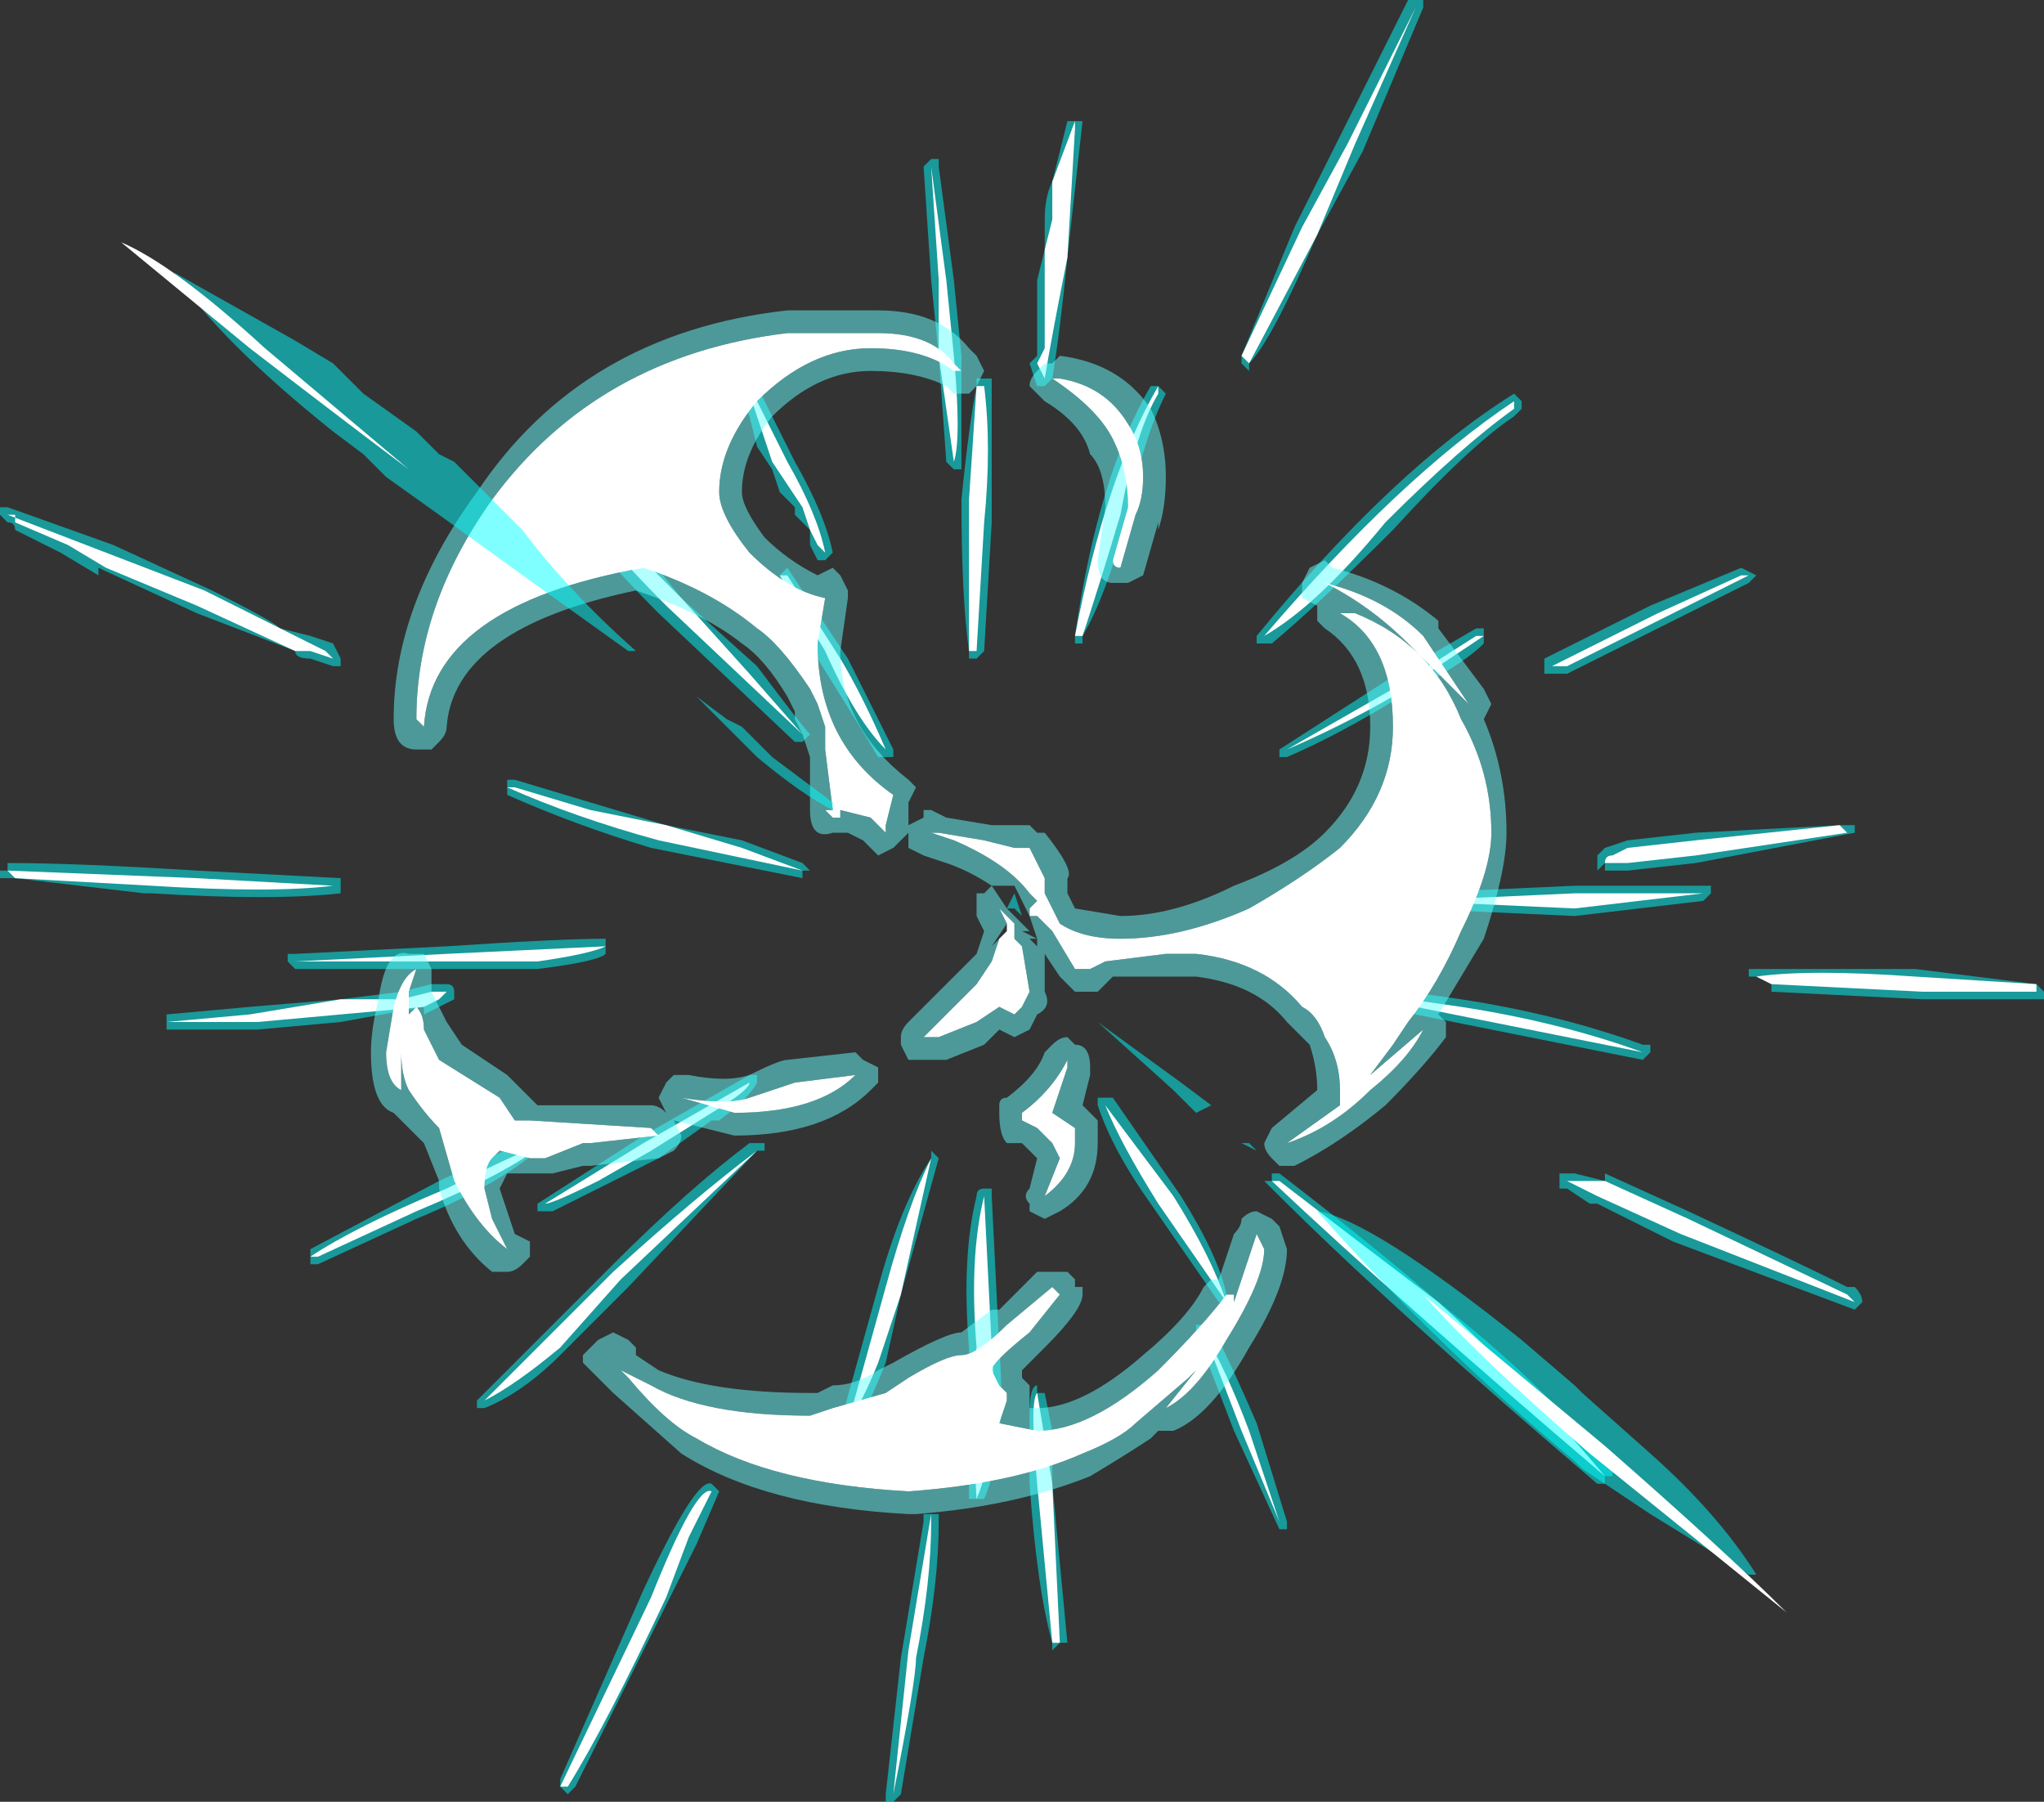 <?xml version="1.0" encoding="UTF-8" standalone="no"?>
<svg xmlns:ffdec="https://www.free-decompiler.com/flash" xmlns:xlink="http://www.w3.org/1999/xlink" ffdec:objectType="shape" height="11.9px" width="13.5px" xmlns="http://www.w3.org/2000/svg">
  <rect width="100%" height="100%" fill="#333333" stroke="none"/>
  <g transform="matrix(1.0, 0.0, 0.0, 1.0, 6.35, 6.05)">
    <path d="M3.05 -6.0 L2.65 -5.05 2.35 -4.5 Q2.05 -3.8 1.9 -3.65 L1.9 -3.6 1.85 -3.65 1.85 -3.7 2.2 -4.55 2.95 -6.05 3.05 -6.05 3.05 -6.0 M0.8 -5.25 L0.7 -4.35 Q0.65 -3.85 0.6 -3.55 L0.55 -3.5 0.5 -3.5 0.45 -3.65 0.5 -3.7 0.5 -4.2 0.55 -4.4 0.55 -4.6 Q0.55 -4.75 0.6 -4.85 L0.7 -5.25 0.8 -5.25 M0.15 -3.55 L0.2 -3.55 0.2 -2.6 0.15 -1.75 0.1 -1.7 0.05 -1.7 0.05 -1.75 Q0.0 -2.1 0.0 -2.75 0.05 -3.25 0.1 -3.5 L0.1 -3.55 0.15 -3.55 M2.0 -1.8 L1.95 -1.8 1.95 -1.85 Q2.85 -2.95 3.65 -3.45 L3.7 -3.4 3.7 -3.35 3.65 -3.3 Q3.35 -3.1 2.85 -2.55 2.35 -2.05 2.05 -1.8 L2.0 -1.8 M1.3 -3.5 L1.35 -3.45 Q1.2 -3.15 1.1 -2.65 0.95 -2.1 0.8 -1.85 L0.8 -1.8 0.75 -1.8 0.75 -1.85 Q0.9 -2.9 1.25 -3.5 1.25 -3.55 1.25 -3.5 L1.3 -3.5 M2.1 -1.05 L2.1 -1.1 2.8 -1.55 3.4 -1.9 3.45 -1.9 3.45 -1.8 Q3.3 -1.65 2.9 -1.45 2.5 -1.2 2.15 -1.05 L2.1 -1.05 M5.15 -2.3 L5.25 -2.25 5.2 -2.2 4.0 -1.6 3.85 -1.6 3.85 -1.7 4.55 -2.05 5.15 -2.3 M2.95 -0.05 L2.95 -0.15 4.05 -0.2 4.95 -0.2 4.95 -0.15 4.9 -0.1 4.05 0.0 2.95 -0.05 M4.2 -0.4 L4.25 -0.45 4.4 -0.5 4.85 -0.55 5.8 -0.6 5.9 -0.6 5.9 -0.55 4.85 -0.35 4.4 -0.3 4.25 -0.3 4.25 -0.35 4.2 -0.3 4.2 -0.4 M7.1 0.45 L7.1 0.45 7.15 0.5 7.15 0.55 6.35 0.55 5.35 0.5 5.35 0.45 5.25 0.4 5.2 0.4 5.2 0.35 6.3 0.35 7.1 0.45 M5.9 2.6 L5.9 2.6 4.7 2.15 4.2 1.9 4.15 1.9 4.0 1.8 3.95 1.8 3.95 1.7 4.05 1.7 4.25 1.75 4.25 1.7 4.8 1.95 Q5.55 2.3 5.85 2.45 L5.9 2.45 Q5.95 2.5 5.95 2.55 L5.9 2.6 M4.55 0.85 L4.55 0.9 4.5 0.95 2.25 0.5 2.2 0.5 2.2 0.45 2.25 0.4 3.3 0.55 Q3.95 0.65 4.5 0.85 L4.55 0.85 M2.05 1.7 L2.1 1.7 Q2.75 2.2 3.15 2.55 3.8 3.05 4.3 3.65 L4.3 3.7 4.25 3.7 4.25 3.75 4.2 3.75 Q2.85 2.6 2.05 1.8 L2.0 1.75 2.05 1.75 2.05 1.7 M0.95 1.2 L1.0 1.2 1.45 1.85 Q1.7 2.25 1.75 2.5 L1.75 2.55 1.7 2.55 1.25 1.9 Q1.0 1.55 0.9 1.25 L0.9 1.2 0.95 1.2 M0.2 1.85 L0.25 2.85 Q0.3 3.5 0.15 3.85 L0.05 3.85 0.05 2.85 Q0.0 2.25 0.1 1.85 0.1 1.8 0.15 1.8 L0.2 1.8 0.2 1.85 M0.55 3.15 L0.6 3.4 0.6 3.75 0.7 4.8 0.65 4.8 0.6 4.85 0.6 4.8 Q0.5 4.45 0.45 3.75 L0.45 3.3 Q0.45 3.1 0.5 3.1 L0.5 3.15 0.55 3.15 M1.55 2.7 L1.65 2.7 Q1.8 3.0 1.95 3.35 L2.15 4.0 2.15 4.05 2.1 4.05 1.8 3.4 1.55 2.75 1.55 2.7 M-6.35 -2.7 L-6.3 -2.7 -5.6 -2.45 -4.95 -2.15 Q-4.55 -1.95 -4.5 -1.9 L-4.3 -1.85 -4.15 -1.8 -4.1 -1.7 -4.1 -1.65 -4.15 -1.65 -4.3 -1.7 Q-4.4 -1.7 -4.4 -1.75 L-5.05 -2.0 -5.7 -2.3 -5.7 -2.25 -5.95 -2.4 -6.25 -2.55 Q-6.25 -2.6 -6.3 -2.6 L-6.35 -2.65 -6.35 -2.7 M-6.3 -0.25 L-6.35 -0.25 -6.35 -0.3 -6.3 -0.3 -6.3 -0.35 Q-5.85 -0.35 -5.05 -0.3 L-4.1 -0.25 -4.1 -0.15 Q-4.55 -0.1 -5.35 -0.15 L-5.4 -0.15 -6.25 -0.25 -6.3 -0.25 M-1.5 -3.6 L-1.45 -3.6 -1.45 -3.65 -1.4 -3.6 Q-1.4 -3.65 -1.4 -3.6 L-1.1 -3.0 Q-0.9 -2.65 -0.85 -2.4 L-0.9 -2.35 -0.95 -2.35 -1.0 -2.45 -1.0 -2.55 -1.1 -2.65 -1.1 -2.7 -1.2 -2.8 -1.25 -2.95 -1.35 -3.1 -1.4 -3.3 -1.5 -3.55 -1.5 -3.6 M-0.2 -5.0 L-0.15 -5.0 -0.15 -4.95 -0.05 -4.2 0.0 -3.7 0.0 -2.95 -0.05 -2.95 -0.1 -3.0 -0.15 -3.7 -0.2 -4.2 -0.25 -4.95 -0.2 -5.0 M-2.95 -0.9 L-1.95 -0.6 -1.45 -0.5 -1.05 -0.35 -1.0 -0.3 -1.05 -0.3 -1.05 -0.25 -2.05 -0.45 Q-2.55 -0.6 -3.0 -0.8 L-3.0 -0.9 -2.95 -0.9 M-1.15 -2.3 L-0.75 -1.7 -0.45 -1.1 -0.45 -1.05 -0.55 -1.05 Q-0.7 -1.3 -0.95 -1.7 L-1.2 -2.25 -1.15 -2.3 M-2.85 -3.05 L-2.75 -3.05 -2.25 -2.6 -1.85 -2.1 -1.35 -1.65 Q-1.05 -1.25 -1.0 -1.2 L-1.05 -1.15 -1.1 -1.15 -2.0 -2.0 Q-2.5 -2.5 -2.85 -3.0 L-2.85 -3.05 M-1.35 1.05 L-1.35 1.1 Q-1.4 1.2 -1.6 1.35 L-1.65 1.35 -2.0 1.6 -2.7 1.95 -2.8 1.95 -2.8 1.9 -2.1 1.45 -1.4 1.05 -1.35 1.05 M-1.3 1.55 L-1.35 1.55 -2.2 2.45 -2.65 2.9 Q-2.9 3.15 -3.15 3.25 L-3.2 3.25 -3.2 3.2 -2.3 2.3 Q-1.8 1.8 -1.4 1.5 L-1.3 1.5 -1.3 1.55 M-0.15 1.6 L-0.4 2.5 -0.5 2.95 Q-0.6 3.2 -0.7 3.4 L-0.8 3.4 -0.8 3.35 -0.55 2.45 Q-0.4 1.9 -0.2 1.6 L-0.2 1.55 -0.15 1.6 M-2.35 0.2 L-2.35 0.25 Q-2.4 0.3 -2.8 0.35 L-4.4 0.35 -4.45 0.3 -4.45 0.25 -4.4 0.25 -3.4 0.2 Q-2.65 0.15 -2.35 0.15 L-2.35 0.2 M-2.75 1.5 Q-3.0 1.75 -3.6 2.0 L-4.25 2.3 -4.3 2.3 -4.3 2.2 -3.45 1.75 -2.8 1.45 -2.75 1.45 -2.75 1.5 M-3.4 0.45 Q-3.35 0.45 -3.35 0.5 L-3.35 0.55 -3.55 0.65 -3.55 0.6 -4.1 0.7 -4.65 0.75 -5.25 0.75 -5.25 0.65 -4.7 0.6 -4.1 0.55 -3.7 0.5 -3.5 0.45 -3.4 0.45 M-0.15 4.0 Q-0.15 4.4 -0.25 4.9 L-0.4 5.8 -0.45 5.85 -0.5 5.85 -0.5 5.8 -0.4 4.9 -0.25 4.0 -0.25 3.95 -0.15 3.95 -0.15 4.0 M-1.65 3.75 L-1.6 3.8 -1.75 4.15 -1.95 4.55 Q-2.35 5.35 -2.55 5.75 L-2.6 5.8 -2.65 5.75 -2.65 5.7 -2.1 4.45 Q-1.75 3.7 -1.65 3.75" fill="#00ffff" fill-opacity="0.502" fill-rule="evenodd" stroke="none"/>
    <path d="M3.0 -6.0 L2.6 -5.1 2.35 -4.5 1.9 -3.65 1.85 -3.7 2.25 -4.55 2.55 -5.1 3.0 -6.0 M0.75 -5.2 L0.7 -4.35 Q0.6 -3.85 0.55 -3.55 L0.5 -3.65 0.55 -3.75 0.55 -4.4 0.6 -4.6 0.6 -4.85 0.75 -5.25 0.75 -5.2 M2.0 -1.85 Q2.9 -2.9 3.65 -3.4 L3.65 -3.35 Q3.3 -3.1 2.8 -2.6 2.35 -2.05 2.0 -1.85 M1.3 -3.45 Q1.15 -3.2 1.05 -2.65 0.9 -2.15 0.8 -1.85 L0.75 -1.85 Q0.95 -2.9 1.3 -3.5 L1.3 -3.45 M0.15 -3.5 Q0.2 -3.1 0.15 -2.6 L0.1 -1.75 0.05 -1.75 Q0.05 -2.1 0.05 -2.75 L0.1 -3.5 0.15 -3.5 M2.15 -1.1 L2.85 -1.5 3.4 -1.85 3.45 -1.85 2.85 -1.45 Q2.5 -1.25 2.15 -1.1 M5.2 -2.25 L4.0 -1.65 3.9 -1.65 4.6 -2.0 5.15 -2.25 5.2 -2.25 M4.25 -0.35 Q4.25 -0.4 4.3 -0.4 L4.4 -0.45 4.85 -0.5 5.8 -0.6 5.85 -0.55 4.85 -0.4 4.4 -0.35 4.25 -0.35 M4.05 -0.15 L4.9 -0.15 4.05 -0.05 2.95 -0.1 4.05 -0.15 M7.1 0.45 L7.1 0.5 6.35 0.5 5.35 0.45 5.25 0.4 Q5.6 0.35 6.3 0.4 L7.1 0.45 M5.9 2.55 L4.75 2.1 4.2 1.85 4.0 1.75 4.25 1.75 4.8 2.0 5.85 2.5 5.9 2.55 M4.5 0.9 L2.25 0.45 3.3 0.6 Q3.95 0.7 4.5 0.9 M0.95 1.25 L1.4 1.85 Q1.65 2.25 1.75 2.55 L1.3 1.9 Q1.05 1.5 0.95 1.25 M0.55 3.45 L0.6 3.75 0.65 4.8 0.6 4.8 0.5 3.75 Q0.45 3.2 0.5 3.15 L0.55 3.45 M0.15 1.85 L0.2 2.85 Q0.25 3.5 0.1 3.85 0.05 3.05 0.1 2.85 0.05 2.25 0.15 1.85 M1.6 2.75 Q1.75 3.0 1.9 3.4 L2.1 4.0 1.85 3.4 1.6 2.75 M2.1 1.75 Q2.75 2.25 3.15 2.55 3.75 3.1 4.25 3.7 2.9 2.55 2.05 1.75 L2.1 1.75 M-6.3 -0.3 L-5.05 -0.25 -4.15 -0.2 Q-4.55 -0.15 -5.35 -0.2 L-6.25 -0.25 -6.3 -0.3 M-6.25 -2.6 L-6.25 -2.65 -6.3 -2.65 -5.0 -2.15 -4.2 -1.75 -4.15 -1.7 -4.3 -1.75 -4.4 -1.75 -5.05 -2.05 -5.65 -2.3 -5.9 -2.45 -6.25 -2.6 M-1.45 -3.6 L-1.15 -3.0 Q-0.95 -2.65 -0.9 -2.4 L-0.95 -2.45 -1.0 -2.55 -1.05 -2.7 -1.25 -3.0 -1.45 -3.6 M-0.2 -4.95 L-0.1 -4.2 -0.05 -3.7 Q0.0 -3.15 -0.05 -3.0 L-0.15 -3.7 -0.15 -4.2 -0.2 -4.95 M-2.95 -0.85 L-2.45 -0.7 -1.95 -0.6 -1.45 -0.45 -1.05 -0.3 -2.0 -0.5 Q-2.55 -0.65 -3.0 -0.85 L-2.95 -0.85 M-1.15 -2.25 L-0.8 -1.7 Q-0.65 -1.45 -0.5 -1.1 -0.7 -1.3 -0.9 -1.75 L-1.2 -2.25 -1.15 -2.25 M-2.75 -3.05 L-2.3 -2.55 -1.85 -2.1 -1.4 -1.6 -1.05 -1.2 -1.95 -2.05 Q-2.45 -2.55 -2.8 -3.05 L-2.75 -3.05 M-2.4 1.75 Q-2.7 1.9 -2.75 1.9 L-2.1 1.5 -1.4 1.1 Q-1.4 1.15 -1.65 1.3 L-2.05 1.55 -2.4 1.75 M-2.8 0.3 L-4.4 0.3 -3.4 0.25 -2.35 0.2 Q-2.45 0.25 -2.8 0.3 M-2.65 2.85 Q-2.95 3.1 -3.15 3.2 L-2.3 2.35 Q-1.75 1.85 -1.35 1.55 L-2.25 2.4 -2.65 2.85 M-0.75 3.35 L-0.5 2.45 Q-0.35 1.9 -0.2 1.6 L-0.4 2.5 -0.55 2.95 Q-0.65 3.2 -0.75 3.35 M-3.5 0.5 L-3.4 0.5 -3.45 0.55 -3.55 0.6 -4.65 0.7 -5.25 0.7 -4.7 0.65 -4.1 0.55 -3.7 0.55 -3.5 0.5 M-3.4 1.8 Q-2.9 1.55 -2.75 1.5 -3.0 1.7 -3.6 1.95 L-4.25 2.25 -4.3 2.25 Q-4.0 2.05 -3.4 1.8 M-0.2 4.0 Q-0.2 4.4 -0.3 4.9 -0.3 5.05 -0.45 5.8 L-0.35 4.85 -0.2 3.95 -0.2 4.0 M-1.95 4.5 Q-2.35 5.35 -2.6 5.75 L-2.65 5.75 -2.05 4.5 Q-1.75 3.75 -1.65 3.8 L-1.8 4.1 -1.95 4.5" fill="#ffffff" fill-rule="evenodd" stroke="none"/>
    <path d="M2.4 -2.2 Q2.8 -2.1 3.05 -1.85 L3.35 -1.4 2.95 -1.8 Q2.7 -2.05 2.4 -2.2 M0.45 0.0 L0.45 -0.05 0.5 -0.1 0.45 -0.15 Q0.3 -0.35 -0.05 -0.5 L-0.2 -0.55 -0.15 -0.55 0.15 -0.5 0.35 -0.45 0.45 -0.45 0.55 -0.25 0.55 -0.15 0.65 0.05 Q0.8 0.15 1.05 0.15 1.45 0.15 1.9 -0.05 2.25 -0.25 2.5 -0.45 2.85 -0.8 2.85 -1.25 2.85 -1.8 2.5 -2.0 L2.6 -2.0 Q3.1 -1.8 3.3 -1.3 3.5 -0.95 3.5 -0.55 3.5 -0.3 3.3 0.1 3.15 0.45 2.95 0.7 L2.85 0.85 2.7 1.05 3.05 0.75 Q2.95 0.95 2.7 1.15 2.45 1.4 2.15 1.5 L2.5 1.25 2.5 1.15 Q2.5 0.95 2.4 0.8 2.35 0.65 2.25 0.6 2.0 0.3 1.55 0.25 L1.35 0.25 0.95 0.3 0.85 0.35 0.75 0.35 0.6 0.1 0.5 0.0 0.45 0.0 M0.35 0.05 L0.35 0.1 0.35 0.15 0.4 0.2 0.45 0.5 0.4 0.6 0.35 0.65 0.25 0.6 0.1 0.7 -0.15 0.8 -0.25 0.8 0.1 0.45 0.2 0.3 0.25 0.15 0.3 0.1 0.3 0.05 0.25 -0.05 0.3 0.0 0.35 0.05 M1.0 -3.15 Q0.9 -3.35 0.6 -3.55 L0.65 -3.55 Q0.95 -3.5 1.1 -3.25 1.2 -3.1 1.2 -2.9 1.2 -2.75 1.15 -2.65 L1.05 -2.3 Q1.0 -2.3 1.0 -2.35 L1.1 -2.7 Q1.1 -2.95 1.0 -3.15 M-0.6 -3.75 Q-1.0 -3.75 -1.35 -3.4 -1.6 -3.1 -1.6 -2.8 -1.6 -2.65 -1.4 -2.4 -1.15 -2.15 -0.9 -2.1 L-0.9 -2.1 -0.95 -1.8 Q-0.95 -1.15 -0.45 -0.8 L-0.5 -0.6 -0.5 -0.55 -0.6 -0.65 -0.8 -0.7 -0.8 -0.65 -0.85 -0.65 -0.9 -0.7 -0.85 -0.7 -0.9 -1.1 -0.9 -1.25 -0.95 -1.4 -1.0 -1.5 Q-1.2 -1.8 -1.35 -1.9 -1.65 -2.15 -2.1 -2.3 -3.5 -2.05 -3.55 -1.25 L-3.55 -1.25 -3.6 -1.3 Q-3.6 -2.05 -3.1 -2.75 -2.4 -3.7 -1.15 -3.85 L-0.55 -3.85 Q-0.2 -3.85 -0.05 -3.65 L0.0 -3.6 -0.05 -3.6 Q-0.25 -3.75 -0.6 -3.75 M-1.1 1.1 L-0.7 1.05 Q-0.95 1.3 -1.5 1.3 L-1.85 1.2 Q-1.55 1.25 -1.4 1.2 L-1.1 1.1 M-2.85 1.6 L-3.05 1.55 -3.1 1.6 Q-3.15 1.65 -3.15 1.8 L-3.1 2.0 -3.0 2.2 Q-3.2 2.05 -3.35 1.75 L-3.45 1.4 Q-3.55 1.3 -3.65 1.15 -3.7 1.05 -3.7 0.9 L-3.7 1.15 Q-3.8 1.1 -3.8 0.9 L-3.75 0.6 Q-3.7 0.4 -3.6 0.35 L-3.65 0.5 -3.65 0.65 -3.6 0.6 Q-3.55 0.65 -3.55 0.75 L-3.45 0.95 -3.05 1.2 -2.95 1.35 -2.85 1.35 -2.05 1.4 -2.0 1.45 -2.45 1.5 -2.5 1.5 -2.75 1.6 -2.85 1.6 M-2.25 3.0 L-2.05 3.1 Q-1.7 3.3 -1.0 3.3 L-0.85 3.25 -0.5 3.15 -0.35 3.05 Q-0.1 2.9 0.0 2.9 0.1 2.9 0.3 2.7 L0.6 2.45 0.65 2.5 0.45 2.75 Q0.2 2.95 0.2 3.0 L0.25 3.1 0.3 3.15 0.3 3.2 0.25 3.35 0.5 3.4 Q0.85 3.4 1.3 3.0 1.6 2.7 1.75 2.5 L1.8 2.5 1.8 2.55 1.95 2.1 2.0 2.2 Q2.0 2.4 1.75 2.8 1.55 3.15 1.35 3.25 L1.55 3.0 1.5 3.05 1.15 3.35 Q1.05 3.45 0.8 3.55 0.35 3.75 -0.35 3.8 -1.25 3.75 -1.75 3.45 -1.95 3.35 -2.2 3.05 L-2.25 3.0 M0.7 0.95 L0.7 1.0 0.6 1.3 0.75 1.4 0.75 1.5 Q0.75 1.7 0.55 1.85 L0.65 1.6 0.6 1.5 0.5 1.4 0.4 1.35 0.4 1.3 Q0.6 1.15 0.7 0.95" fill="#ffffff" fill-rule="evenodd" stroke="none"/>
    <path d="M0.35 -0.05 L0.3 -0.05 0.35 -0.15 0.4 0.0 0.35 -0.05" fill="#00ffff" fill-opacity="0.502" fill-rule="evenodd" stroke="none"/>
    <path d="M0.6 -3.65 L0.65 -3.7 Q1.05 -3.65 1.25 -3.35 1.35 -3.15 1.35 -2.9 1.35 -2.7 1.3 -2.55 L1.3 -2.6 1.2 -2.25 1.1 -2.2 1.0 -2.2 Q0.9 -2.2 0.9 -2.35 L0.95 -2.7 Q0.95 -2.95 0.85 -3.05 0.8 -3.25 0.55 -3.4 0.5 -3.45 0.45 -3.5 0.45 -3.55 0.5 -3.6 L0.55 -3.65 0.6 -3.65 M0.1 -3.7 L0.15 -3.6 0.1 -3.5 0.05 -3.45 -0.05 -3.45 -0.1 -3.5 Q-0.3 -3.6 -0.6 -3.6 -0.95 -3.6 -1.25 -3.3 -1.45 -3.05 -1.45 -2.8 -1.45 -2.7 -1.3 -2.5 -1.15 -2.35 -0.95 -2.25 L-0.85 -2.3 -0.8 -2.25 -0.75 -2.15 -0.75 -2.1 -0.8 -1.75 Q-0.8 -1.25 -0.35 -0.9 L-0.3 -0.85 -0.35 -0.75 -0.35 -0.6 -0.25 -0.65 -0.25 -0.7 -0.2 -0.7 -0.1 -0.65 0.2 -0.6 0.45 -0.6 0.5 -0.55 0.55 -0.55 Q0.75 -0.3 0.7 -0.25 L0.7 -0.15 0.75 -0.05 1.05 0.0 Q1.4 0.0 1.8 -0.2 2.2 -0.35 2.4 -0.55 2.7 -0.85 2.7 -1.25 2.7 -1.7 2.4 -1.9 L2.35 -1.95 2.35 -2.05 2.25 -2.1 Q2.25 -2.15 2.25 -2.2 L2.3 -2.3 2.4 -2.35 2.45 -2.3 Q2.85 -2.2 3.15 -1.95 L3.15 -1.9 3.45 -1.5 3.5 -1.4 3.45 -1.3 Q3.6 -0.95 3.6 -0.55 3.6 -0.3 3.45 0.15 3.3 0.4 3.15 0.65 L3.2 0.7 3.2 0.8 Q3.05 1.0 2.8 1.25 2.5 1.5 2.2 1.65 L2.1 1.65 2.05 1.6 Q2.0 1.55 2.0 1.5 L2.05 1.4 2.35 1.15 Q2.35 1.0 2.3 0.85 L2.15 0.7 Q1.95 0.45 1.55 0.4 L1.0 0.4 0.9 0.5 0.75 0.5 0.65 0.4 0.55 0.25 0.55 0.5 Q0.6 0.6 0.5 0.65 L0.45 0.75 0.35 0.8 0.25 0.75 0.15 0.85 -0.1 0.95 -0.35 0.95 -0.4 0.85 -0.4 0.8 Q-0.4 0.75 -0.35 0.7 L0.1 0.25 0.15 0.1 0.1 0.0 0.1 -0.15 0.15 -0.15 0.2 -0.2 Q0.05 -0.3 -0.1 -0.35 L-0.25 -0.4 -0.35 -0.45 -0.35 -0.55 -0.45 -0.45 -0.55 -0.4 -0.65 -0.5 -0.75 -0.55 -0.85 -0.55 Q-1.0 -0.5 -1.0 -0.7 L-1.0 -1.05 -1.05 -1.2 -1.1 -1.3 -1.1 -1.35 -1.15 -1.45 Q-1.3 -1.7 -1.45 -1.8 -1.7 -2.0 -2.15 -2.15 -3.35 -1.9 -3.4 -1.25 -3.4 -1.2 -3.45 -1.15 L-3.5 -1.1 -3.6 -1.1 Q-3.75 -1.1 -3.75 -1.3 -3.75 -2.05 -3.2 -2.8 -2.5 -3.85 -1.15 -4.0 L-0.55 -4.0 Q-0.15 -4.0 0.05 -3.75 L0.1 -3.7 M0.45 0.0 L0.5 0.0 0.6 0.1 0.75 0.35 0.85 0.35 0.95 0.3 1.35 0.25 1.55 0.25 Q2.0 0.3 2.25 0.6 2.35 0.65 2.4 0.8 2.5 0.95 2.5 1.15 L2.5 1.25 2.15 1.5 Q2.45 1.4 2.7 1.15 2.95 0.95 3.05 0.75 L2.7 1.05 2.85 0.85 2.95 0.7 Q3.15 0.45 3.3 0.1 3.5 -0.3 3.5 -0.55 3.5 -0.95 3.3 -1.3 3.1 -1.8 2.6 -2.0 L2.5 -2.0 Q2.85 -1.8 2.85 -1.25 2.85 -0.8 2.5 -0.45 2.25 -0.25 1.9 -0.05 1.45 0.15 1.05 0.15 0.8 0.15 0.65 0.05 L0.55 -0.15 0.55 -0.25 0.45 -0.45 0.35 -0.45 0.15 -0.5 -0.15 -0.55 -0.2 -0.55 -0.05 -0.5 Q0.3 -0.35 0.45 -0.15 L0.5 -0.1 0.45 -0.05 0.45 0.0 0.35 -0.2 0.2 -0.2 0.3 -0.05 0.3 0.0 0.3 -0.05 0.45 0.1 0.4 0.1 0.5 0.15 0.45 0.15 0.5 0.2 0.5 0.15 0.45 0.0 M2.4 -2.2 Q2.7 -2.05 2.95 -1.8 L3.35 -1.4 3.05 -1.85 Q2.8 -2.1 2.4 -2.2 M0.35 0.05 L0.3 0.0 0.25 -0.05 0.3 0.05 0.2 0.2 0.25 0.15 0.2 0.3 0.1 0.45 -0.25 0.8 -0.15 0.8 0.1 0.7 0.25 0.6 0.35 0.65 0.4 0.6 0.45 0.5 0.4 0.2 0.35 0.15 0.35 0.1 0.35 0.05 M1.0 -3.15 Q1.1 -2.95 1.1 -2.7 L1.0 -2.35 Q1.0 -2.3 1.05 -2.3 L1.15 -2.65 Q1.2 -2.75 1.2 -2.9 1.2 -3.1 1.1 -3.25 0.95 -3.5 0.65 -3.55 L0.6 -3.55 Q0.9 -3.35 1.0 -3.15 M-0.6 -3.75 Q-0.25 -3.75 -0.05 -3.6 L0.0 -3.6 -0.05 -3.65 Q-0.2 -3.85 -0.55 -3.85 L-1.15 -3.85 Q-2.4 -3.7 -3.1 -2.75 -3.6 -2.05 -3.6 -1.3 L-3.55 -1.25 -3.55 -1.25 Q-3.5 -2.05 -2.1 -2.3 -1.65 -2.15 -1.35 -1.9 -1.2 -1.8 -1.0 -1.5 L-0.95 -1.4 -0.9 -1.25 -0.9 -1.1 -0.85 -0.7 -0.9 -0.7 -0.85 -0.65 -0.8 -0.65 -0.8 -0.7 -0.6 -0.65 -0.5 -0.55 -0.5 -0.6 -0.45 -0.8 Q-0.95 -1.15 -0.95 -1.8 L-0.9 -2.1 -0.9 -2.1 Q-1.15 -2.15 -1.4 -2.4 -1.6 -2.65 -1.6 -2.8 -1.6 -3.1 -1.35 -3.4 -1.0 -3.75 -0.6 -3.75 M-1.15 0.95 L-0.7 0.9 -0.65 0.95 -0.55 1.0 Q-0.55 1.05 -0.55 1.1 L-0.6 1.15 Q-0.9 1.45 -1.5 1.45 L-1.9 1.35 -1.85 1.45 Q-1.85 1.5 -1.9 1.55 L-2.0 1.6 -2.45 1.65 -2.5 1.65 -2.7 1.7 -3.0 1.7 -3.05 1.8 -2.95 2.1 -2.85 2.15 -2.85 2.25 -2.9 2.3 Q-2.95 2.35 -3.0 2.35 L-3.1 2.35 Q-3.35 2.15 -3.45 1.8 L-3.45 1.75 -3.55 1.5 -3.75 1.3 Q-3.9 1.25 -3.9 0.9 -3.9 0.75 -3.85 0.55 -3.8 0.2 -3.65 0.25 L-3.55 0.25 -3.5 0.35 -3.5 0.5 Q-3.45 0.6 -3.4 0.7 L-3.3 0.85 -3.0 1.05 -2.8 1.25 -2.05 1.25 Q-2.0 1.25 -1.95 1.3 L-2.0 1.2 -1.95 1.1 -1.9 1.05 -1.8 1.05 Q-1.55 1.1 -1.4 1.05 -1.2 0.95 -1.15 0.95 M-2.85 1.6 L-2.75 1.6 -2.5 1.5 -2.45 1.5 -2.0 1.45 -2.05 1.4 -2.85 1.35 -2.95 1.35 -3.05 1.2 -3.45 0.95 -3.55 0.75 Q-3.55 0.65 -3.6 0.6 L-3.65 0.65 -3.65 0.5 -3.6 0.35 Q-3.7 0.4 -3.75 0.6 L-3.8 0.9 Q-3.8 1.1 -3.7 1.15 L-3.7 0.9 Q-3.7 1.05 -3.65 1.15 -3.55 1.3 -3.45 1.4 L-3.35 1.75 Q-3.2 2.05 -3.0 2.2 L-3.1 2.0 -3.15 1.8 Q-3.15 1.65 -3.1 1.6 L-3.05 1.55 -2.85 1.6 M-1.1 1.1 L-1.4 1.2 Q-1.55 1.25 -1.85 1.2 L-1.5 1.3 Q-0.95 1.3 -0.7 1.05 L-1.1 1.1 M-2.2 2.8 L-2.15 2.85 -2.15 2.9 -2.0 3.0 Q-1.65 3.15 -1.0 3.15 L-0.95 3.15 -0.85 3.1 Q-0.7 3.1 -0.55 3.0 L-0.45 2.95 Q-0.1 2.75 0.0 2.75 L0.2 2.6 0.25 2.6 0.5 2.35 Q0.55 2.35 0.6 2.35 L0.7 2.35 0.75 2.4 0.75 2.45 0.8 2.45 0.8 2.5 Q0.8 2.6 0.55 2.85 L0.4 3.0 0.4 3.05 0.45 3.1 0.45 3.25 0.5 3.25 Q0.8 3.25 1.2 2.9 1.5 2.65 1.6 2.45 L1.65 2.4 1.7 2.4 1.8 2.1 Q1.85 2.05 1.85 2.0 1.9 1.95 1.95 1.95 L2.05 2.0 2.1 2.05 2.15 2.2 Q2.15 2.45 1.9 2.85 1.65 3.3 1.4 3.4 L1.3 3.4 1.25 3.45 Q1.1 3.55 0.85 3.7 0.35 3.9 -0.3 3.95 L-0.35 3.95 Q-1.3 3.9 -1.85 3.55 L-2.3 3.15 -2.5 2.95 -2.5 2.9 -2.4 2.8 -2.3 2.75 -2.2 2.8 M-2.25 3.0 L-2.2 3.05 Q-1.95 3.35 -1.75 3.45 -1.25 3.75 -0.35 3.8 0.35 3.75 0.8 3.55 1.05 3.45 1.15 3.35 L1.5 3.05 1.55 3.0 1.35 3.25 Q1.55 3.15 1.75 2.8 2.0 2.4 2.0 2.2 L1.95 2.1 1.8 2.55 1.8 2.5 1.75 2.5 Q1.6 2.7 1.3 3.0 0.85 3.4 0.5 3.4 L0.25 3.35 0.3 3.2 0.3 3.15 0.25 3.1 0.2 3.0 Q0.2 2.95 0.45 2.75 L0.65 2.5 0.6 2.45 0.3 2.7 Q0.1 2.9 0.0 2.9 -0.1 2.9 -0.35 3.05 L-0.5 3.15 -0.85 3.25 -1.0 3.3 Q-1.7 3.3 -2.05 3.1 L-2.25 3.0 M0.7 0.8 L0.75 0.85 Q0.85 0.85 0.85 1.0 L0.85 1.05 0.8 1.25 0.9 1.35 0.9 1.5 Q0.9 1.8 0.65 1.95 L0.55 2.0 0.45 1.95 0.45 1.9 Q0.4 1.85 0.45 1.8 L0.5 1.6 0.4 1.5 0.3 1.5 Q0.25 1.45 0.25 1.3 L0.25 1.25 Q0.25 1.2 0.3 1.2 0.5 1.05 0.55 0.9 L0.6 0.85 Q0.65 0.8 0.7 0.8 M0.7 0.95 Q0.6 1.15 0.4 1.3 L0.4 1.35 0.5 1.4 0.6 1.5 0.65 1.6 0.55 1.85 Q0.75 1.7 0.75 1.5 L0.75 1.4 0.6 1.3 0.7 1.0 0.7 0.95" fill="#69ffff" fill-opacity="0.502" fill-rule="evenodd" stroke="none"/>
    <path d="M1.95 1.55 L1.85 1.5 1.9 1.5 1.95 1.55 M1.65 1.25 L1.55 1.3 1.4 1.15 0.9 0.7 1.45 1.1 1.65 1.25 M4.05 3.1 L4.1 3.15 4.55 3.55 Q5.0 3.95 5.25 4.35 L5.2 4.35 4.55 3.95 4.1 3.65 4.05 3.6 Q3.15 2.85 2.35 1.95 2.7 2.0 3.7 2.8 L4.05 3.1 M-1.75 -1.45 L-1.55 -1.3 -1.45 -1.25 -1.25 -1.05 -0.85 -0.75 -0.85 -0.7 Q-1.05 -0.8 -1.35 -1.05 L-1.75 -1.45 M-4.4 -3.8 L-4.15 -3.65 -3.95 -3.45 -3.6 -3.2 -3.45 -3.05 -3.35 -3.0 -2.9 -2.55 Q-2.6 -2.15 -2.15 -1.75 L-2.2 -1.75 Q-2.9 -2.25 -3.45 -2.65 L-3.8 -2.9 -3.95 -3.05 -4.15 -3.2 Q-4.9 -3.8 -5.2 -4.25 L-4.4 -3.8" fill="#00ffff" fill-opacity="0.502" fill-rule="evenodd" stroke="none"/>
    <path d="M4.15 3.55 Q3.4 2.9 3.05 2.5 L4.25 3.5 Q5.05 4.2 5.45 4.6 L4.15 3.55 M-5.55 -4.45 Q-5.2 -4.3 -4.6 -3.75 L-3.65 -2.95 Q-4.05 -3.25 -4.7 -3.75 L-5.55 -4.45" fill="#ffffff" fill-rule="evenodd" stroke="none"/>
  </g>
</svg>
